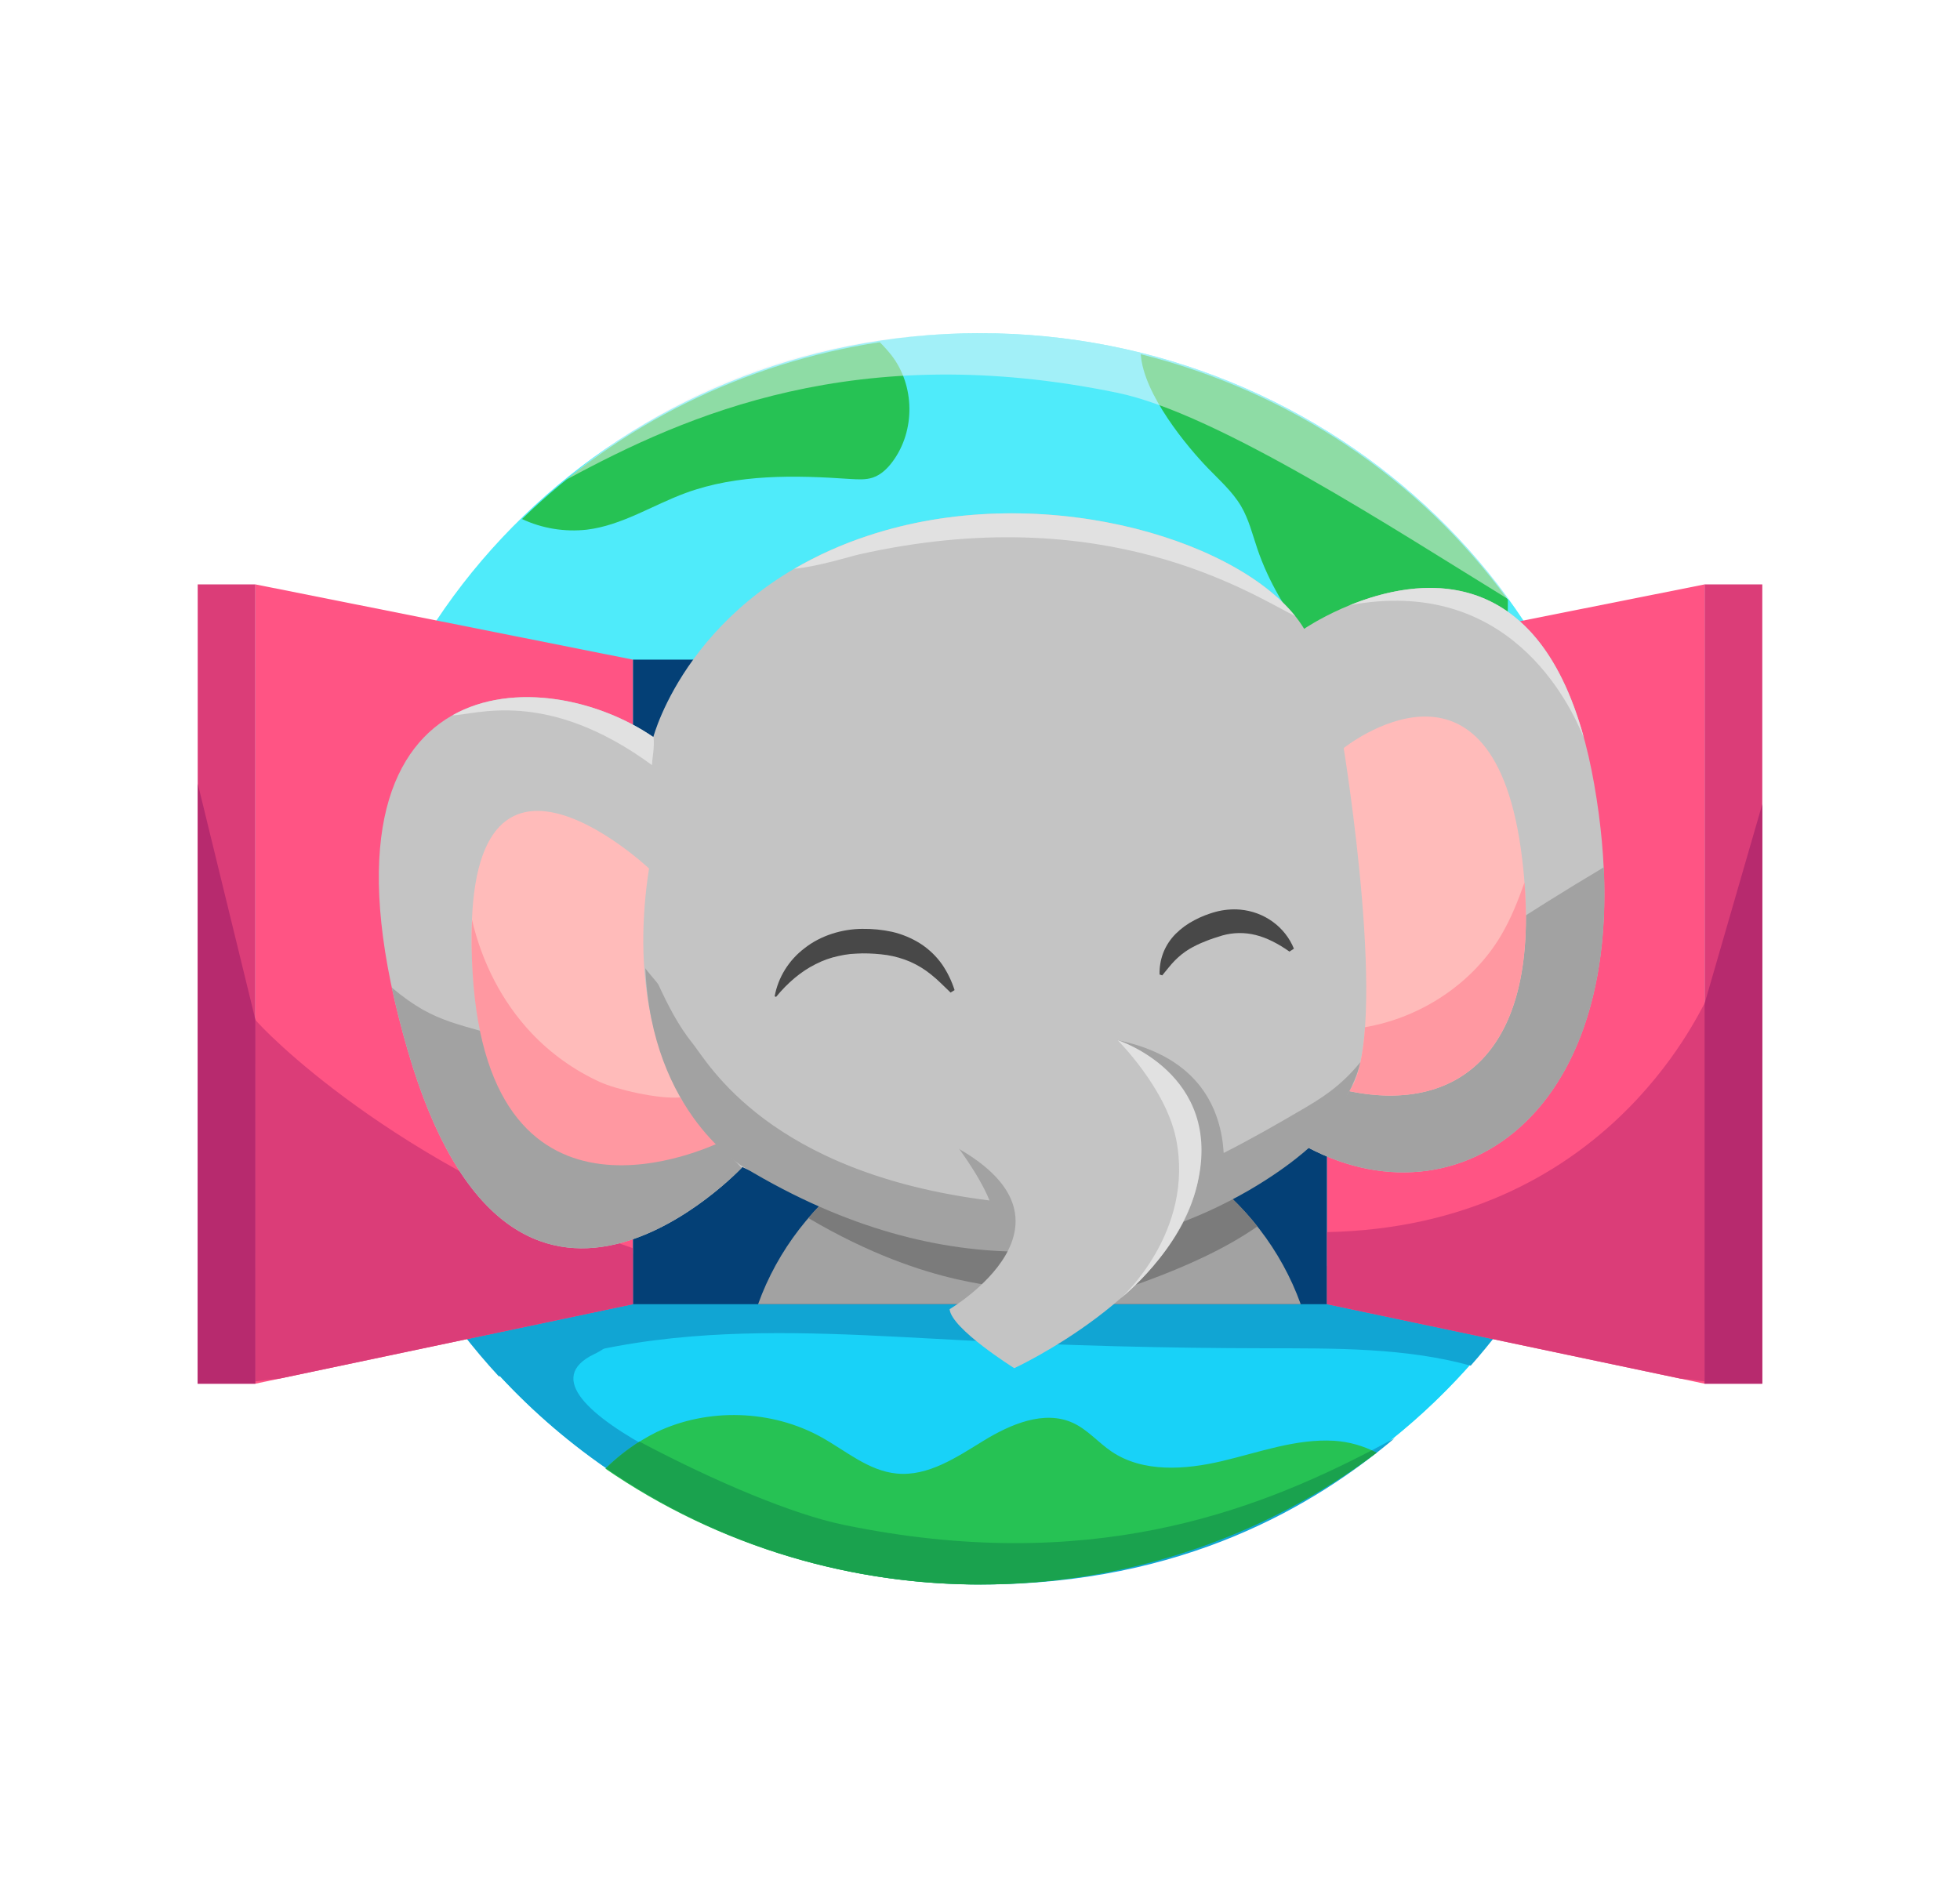 <svg width="746" height="722" viewBox="0 0 746 722" fill="none" xmlns="http://www.w3.org/2000/svg">
<g filter="url(#filter0_d_1511_14594)">
<g filter="url(#filter1_d_1511_14594)">
<path d="M372.978 598.574C508.717 598.574 618.755 492.076 618.755 360.704C618.755 229.332 508.717 122.834 372.978 122.834C237.239 122.834 127.201 229.332 127.201 360.704C127.201 492.076 237.239 598.574 372.978 598.574Z" fill="#4FEBFA"/>
</g>
<g filter="url(#filter2_d_1511_14594)">
<path d="M127.693 375.476C135.571 499.963 242.368 598.574 372.978 598.574C503.588 598.574 610.385 499.963 618.27 375.476H127.693Z" fill="#18D2F8"/>
</g>
<g filter="url(#filter3_d_1511_14594)">
<path d="M373.499 599.159C450.628 599.159 500.856 568.727 530.786 543.486C485.168 568.171 420.199 596.914 321.16 576.467C294.968 571.059 188.715 529.45 226.135 511.487C250.656 499.689 221.703 477.935 172.229 497.841C216.675 559.095 290.246 599.159 373.499 599.159Z" fill="#11A5D3"/>
</g>
<g filter="url(#filter4_d_1511_14594)">
<path d="M339.743 171.692C337.818 174.291 335.394 176.702 332.283 177.771C329.508 178.724 326.479 178.493 323.547 178.327C302.495 176.883 280.727 176.421 260.995 183.655C248.388 188.276 236.758 195.987 223.389 197.626C214.926 198.573 206.36 197.17 198.689 193.583C235.498 157.667 283.207 134.081 334.849 126.271C336.418 127.821 337.89 129.461 339.258 131.18C348.24 142.732 348.449 159.945 339.743 171.692Z" fill="#26C254"/>
</g>
<g filter="url(#filter5_d_1511_14594)">
<path d="M573.913 224.29C573.913 229.661 573.756 235.055 573.48 240.397C573.01 249.581 572.227 259.061 567.848 267.22C563.469 275.378 554.562 281.956 545.102 281.01C537.001 280.194 530.541 274.324 524.819 268.736C505.788 250.065 487.034 229.835 478.567 204.926C476.702 199.438 475.329 193.727 472.382 188.702C469.137 183.179 464.176 178.825 459.7 174.168C451.942 166.111 435.284 146.263 434.18 130.848C490.741 144.956 540.271 178.078 573.913 224.29Z" fill="#26C254"/>
</g>
<g filter="url(#filter6_d_1511_14594)">
<path d="M523.938 549.002C482.198 580.442 431.092 598.012 378.212 599.105C325.333 600.198 273.499 584.754 230.41 555.067C236.076 549.479 242.623 544.798 249.806 541.197C269.396 531.811 293.783 532.591 312.709 543.146C322.034 548.345 330.613 555.919 341.318 556.937C353.336 558.085 364.175 550.67 374.38 544.424C384.586 538.179 397.394 532.663 408.323 537.63C413.971 540.194 418.021 545.161 423.139 548.605C435.075 556.633 451.099 555.507 465.206 552.171C479.313 548.836 493.33 543.601 507.817 544.46C513.467 544.829 518.967 546.378 523.938 549.002Z" fill="#26C254"/>
</g>
<g filter="url(#filter7_d_1511_14594)">
<path d="M580.582 488.649C574.326 498.188 567.373 507.282 559.776 515.861C534.852 508.98 507.967 509.276 481.812 509.248C443.93 509.209 406.065 508.222 368.218 506.287C333.224 504.497 298.094 501.898 263.197 504.742C244.024 506.309 224.912 509.58 206.598 515.385C202.226 516.771 196.318 518.547 189.857 519.94C179.977 509.263 171.114 497.743 163.374 485.523C180.211 479.025 203.397 476.505 211.238 475.516C230.514 473.075 250.03 472.909 269.463 472.736C361.027 471.949 452.889 471.177 543.797 481.776C556.173 483.227 568.758 484.952 580.582 488.649Z" fill="#11A5D3"/>
</g>
<g opacity="0.5" filter="url(#filter8_d_1511_14594)">
<path d="M373 122.84C295.871 122.84 245.643 153.273 215.714 178.514C261.331 153.829 326.301 125.086 425.34 145.533C463.46 153.41 531.398 197.943 574.271 224.231C529.802 162.904 456.231 122.84 373 122.84Z" fill="#F5F5F5"/>
</g>
<g filter="url(#filter9_d_1511_14594)">
<path d="M505.072 247.098H240.891V492.455H505.072V247.098Z" fill="#044076"/>
</g>
<g filter="url(#filter10_d_1511_14594)">
<path d="M240.891 247.105L97.234 218.463L97.189 522.728L240.891 492.462V247.105Z" fill="#FF5484"/>
</g>
<g filter="url(#filter11_d_1511_14594)">
<path d="M505.072 247.105L648.811 218.463L648.767 522.728L505.072 492.462V247.105Z" fill="#FF5484"/>
</g>
<g filter="url(#filter12_d_1511_14594)">
<path d="M97.189 521.841C100.278 521.472 103.373 521.119 106.469 520.779L240.891 492.462V471.156C149.133 439.388 99.606 387.404 97.219 384.22L97.189 521.841Z" fill="#DB3D78"/>
</g>
<g filter="url(#filter13_d_1511_14594)">
<path d="M97.211 218.463H75.249V522.728H97.211V218.463Z" fill="#DB3D78"/>
</g>
<g filter="url(#filter14_d_1511_14594)">
<path d="M648.789 521.84C645.701 521.471 642.605 521.118 639.509 520.778L505.095 492.462V465.026C610.653 462.86 646.372 381.273 648.759 378.097L648.789 521.84Z" fill="#DB3D78"/>
</g>
<g filter="url(#filter15_d_1511_14594)">
<path d="M670.751 218.463H648.789V522.728H670.751V218.463Z" fill="#DB3D78"/>
</g>
<g filter="url(#filter16_d_1511_14594)">
<path d="M97.218 384.219L75.271 294.294L75.226 522.728H97.189L97.218 384.219Z" fill="#B72A6E"/>
</g>
<g filter="url(#filter17_d_1511_14594)">
<path d="M670.773 302.041L648.759 378.104L648.766 522.728H670.728L670.773 302.041Z" fill="#B72A6E"/>
</g>
<g filter="url(#filter18_d_1511_14594)">
<path d="M495.068 492.461H288.538C303.391 451.098 344.078 421.33 391.807 421.33C439.536 421.33 480.215 451.098 495.068 492.461Z" fill="#A2A2A2"/>
</g>
<g filter="url(#filter19_d_1511_14594)">
<path d="M391.806 421.33C375.73 421.326 359.851 424.762 345.306 431.391C330.761 438.02 317.91 447.678 307.673 459.675C354.447 487.299 385.145 484.945 385.301 487.024C385.54 490.244 380.609 489.855 382.578 492.461H411.583C417.335 489.335 453.299 480.483 478.581 462.859C468.392 449.944 455.261 439.478 440.211 432.275C425.161 425.072 408.596 421.327 391.806 421.33Z" fill="#7B7B7B"/>
</g>
<g filter="url(#filter20_d_1511_14594)">
<path d="M248.664 276.577C248.664 276.577 262.689 222.427 330.217 199.965C397.745 177.504 476.694 202.716 496.373 235.372C496.373 235.372 585.7 174.103 606.781 294.576C627.863 415.049 558.269 464.802 497.776 432.803C497.776 432.803 411.426 499.422 282.555 440.29C282.555 440.29 195.333 533.551 155.243 396.046C112.325 248.837 205.15 246.707 248.664 276.577Z" fill="#C4C4C4"/>
</g>
<g filter="url(#filter21_d_1511_14594)">
<path d="M294.841 375.275C296.181 368.004 300.249 361.468 306.263 356.921C312.32 352.142 320.437 349.644 328.143 349.586C331.993 349.53 335.836 349.913 339.594 350.727C343.455 351.63 347.125 353.174 350.441 355.29C353.675 357.405 356.461 360.101 358.647 363.232C360.665 366.227 362.239 369.481 363.324 372.899L361.81 373.838C359.221 371.412 356.916 368.943 354.35 366.95C351.943 364.993 349.273 363.361 346.412 362.098C343.621 360.906 340.686 360.057 337.677 359.571C334.553 359.123 331.398 358.906 328.24 358.921C326.681 358.972 325.144 359.037 323.615 359.167C322.095 359.33 320.588 359.586 319.101 359.932C316.091 360.572 313.184 361.607 310.463 363.008C304.875 365.773 299.81 370.105 295.393 375.477L294.841 375.275Z" fill="#484848"/>
</g>
<g filter="url(#filter22_d_1511_14594)">
<path d="M490.786 358.242C486.623 355.303 482.237 352.993 477.955 351.938C473.79 350.884 469.408 350.939 465.273 352.097C464.258 352.393 463.139 352.754 461.99 353.137C460.842 353.52 459.752 353.91 458.693 354.357C456.578 355.175 454.536 356.163 452.591 357.31C450.654 358.501 448.873 359.915 447.287 361.519C445.593 363.18 444.101 365.231 442.363 367.295L441.349 366.963C441.271 364.198 441.729 361.443 442.699 358.841C443.754 356.087 445.387 353.575 447.496 351.462C449.586 349.381 452 347.629 454.65 346.271C455.919 345.592 457.229 344.989 458.574 344.466L460.573 343.744C461.252 343.498 462.02 343.303 462.736 343.094C465.752 342.289 468.892 342.008 472.009 342.264C476.511 342.659 480.81 344.258 484.425 346.884C488.04 349.509 490.829 353.057 492.479 357.13L490.786 358.242Z" fill="#484848"/>
</g>
<g filter="url(#filter23_d_1511_14594)">
<path d="M149.125 371.938C150.736 379.504 152.758 387.533 155.242 396.045C193.982 528.893 276.714 446.325 282.256 440.6C280.324 438.434 278.31 436.485 276.594 434.903C268.798 427.683 258.847 422.94 248.731 419.575C234.706 414.911 210.834 397.85 196.929 392.861C175.586 385.237 166.358 386.544 149.125 371.938Z" fill="#A2A2A2"/>
</g>
<g filter="url(#filter24_d_1511_14594)">
<path d="M272.767 431.446C272.767 431.446 235.594 400.66 247.03 326.612C247.03 326.612 173.527 257.3 179.89 365.13C186.254 472.961 271.223 431.099 271.477 431.359" fill="#FFBBBA"/>
</g>
<g filter="url(#filter25_d_1511_14594)">
<path d="M529.869 389.418C523.661 396.172 518.184 403.524 513.524 411.359C509.66 417.994 497.776 432.803 497.776 432.803C552.682 461.849 615.122 423.583 610.422 326.156C596.219 334.608 582.229 343.354 568.452 352.393C551.332 363.577 543.648 374.566 529.869 389.418Z" fill="#A2A2A2"/>
</g>
<g filter="url(#filter26_d_1511_14594)">
<path d="M258.862 413.749C250.529 414.471 234.52 410.709 228.276 407.858C218.463 403.351 209.646 397.045 202.315 389.288C190.938 377.23 183.396 362.126 179.651 346.163C179.373 352.807 179.445 359.46 179.868 366.097C186.201 473.935 272.521 431.178 272.775 431.445C272.767 431.445 266.762 425.814 258.862 413.749Z" fill="#FF98A1"/>
</g>
<g filter="url(#filter27_d_1511_14594)">
<path d="M513.524 411.36C555.352 420.024 588.124 396.089 579.366 323.016C568.817 234.715 511.42 280.772 511.42 280.772C511.42 280.772 529.264 389.916 513.524 411.36Z" fill="#FFBBBA"/>
</g>
<g filter="url(#filter28_d_1511_14594)">
<path d="M571.384 351.975C560.604 370.292 540.947 383.346 519.544 387.028C518.798 397.923 516.933 406.71 513.524 411.359C553.592 419.655 585.327 398.031 580.246 331.939C577.792 338.849 575.106 345.657 571.384 351.975Z" fill="#FF98A1"/>
</g>
<g filter="url(#filter29_d_1511_14594)">
<path d="M517.799 400.306C510.182 409.692 502.617 414.255 495.493 418.421C486.041 423.959 476.097 429.677 465.75 434.897C464.795 418.941 457.059 398.421 425.332 391.96C425.332 391.96 436.447 424.348 440.774 445.958C428.719 450.427 416.395 453.575 404.041 454.427C402.489 447.077 394.037 437.279 363.354 431.034C363.354 431.034 372.634 443.027 376.618 452.983C292.372 442.427 269.455 400.443 263.636 393.223C258.183 386.472 254.259 378.696 250.626 370.884C250.201 369.967 246.038 365.469 245.62 364.545C247.97 420.204 283.107 440.29 283.107 440.29C362.235 488.152 426.563 473.228 463.639 455.322C485.885 444.601 498.328 432.803 498.328 432.803C504.781 425.099 514.882 413.049 517.799 400.306Z" fill="#A2A2A2"/>
</g>
<g filter="url(#filter30_d_1511_14594)">
<path d="M425.332 391.959C425.332 391.959 464.825 404.5 455.686 446.708C446.548 488.916 386.047 516.822 386.047 516.822C386.047 516.822 362.086 501.847 361.429 494.36C361.429 494.36 417.939 461.004 361.429 431.395" fill="#C4C4C4"/>
</g>
<g filter="url(#filter31_d_1511_14594)">
<path d="M447.6 429.416C454.836 464.996 426.63 490.158 426.63 490.158C426.63 490.158 449.629 472.245 455.724 446.708C465.705 404.681 425.369 391.959 425.369 391.959C425.369 391.959 443.669 410.168 447.6 429.416Z" fill="#E1E1E1"/>
</g>
<g filter="url(#filter32_d_1511_14594)">
<path d="M492.971 230.549C468.801 200.312 394.358 178.623 330.216 199.994C320.479 203.197 311.123 207.399 302.309 212.528C312.007 211.524 323.607 207.806 326.785 207.091C420.744 185.908 475.828 221.928 492.971 230.549Z" fill="#E1E1E1"/>
</g>
<g filter="url(#filter33_d_1511_14594)">
<path d="M602.873 276.886C584.223 208.881 538.896 216.166 513.808 226.346C573.92 215.213 597.129 262.951 602.873 276.886Z" fill="#E1E1E1"/>
</g>
<g filter="url(#filter34_d_1511_14594)">
<path d="M248.754 276.265L248.664 276.576C227.739 262.201 195.377 255.241 172.214 268.294C180.651 268.294 207.783 257.616 248.142 287.247C248.358 283.406 249.119 281.413 248.754 276.265Z" fill="#E1E1E1"/>
</g>
<g filter="url(#filter35_d_1511_14594)">
<path d="M523.938 549.002C523.334 548.684 522.722 548.388 522.103 548.1C477.008 571.536 414.082 595.65 321.146 576.467C301.75 572.467 272.163 560.02 243.39 544.778C238.793 547.718 234.518 551.105 230.634 554.886C271.143 582.984 319.557 598.431 369.39 599.159H371.128H373.224C427.838 599.187 480.892 581.531 523.938 549.002Z" fill="#1AA24E"/>
</g>
</g>
<defs>
<filter id="filter0_d_1511_14594" x="-4" y="0" width="754" height="730" filterUnits="userSpaceOnUse" color-interpolation-filters="sRGB">
<feFlood flood-opacity="0" result="BackgroundImageFix"/>
<feColorMatrix in="SourceAlpha" type="matrix" values="0 0 0 0 0 0 0 0 0 0 0 0 0 0 0 0 0 0 127 0" result="hardAlpha"/>
<feOffset dy="4"/>
<feGaussianBlur stdDeviation="2"/>
<feComposite in2="hardAlpha" operator="out"/>
<feColorMatrix type="matrix" values="0 0 0 0 0 0 0 0 0 0 0 0 0 0 0 0 0 0 0.25 0"/>
<feBlend mode="normal" in2="BackgroundImageFix" result="effect1_dropShadow_1511_14594"/>
<feBlend mode="normal" in="SourceGraphic" in2="effect1_dropShadow_1511_14594" result="shape"/>
</filter>
<filter id="filter1_d_1511_14594" x="123.201" y="118.834" width="499.554" height="483.74" filterUnits="userSpaceOnUse" color-interpolation-filters="sRGB">
<feFlood flood-opacity="0" result="BackgroundImageFix"/>
<feColorMatrix in="SourceAlpha" type="matrix" values="0 0 0 0 0 0 0 0 0 0 0 0 0 0 0 0 0 0 127 0" result="hardAlpha"/>
<feOffset/>
<feGaussianBlur stdDeviation="2"/>
<feComposite in2="hardAlpha" operator="out"/>
<feColorMatrix type="matrix" values="0 0 0 0 1 0 0 0 0 1 0 0 0 0 1 0 0 0 0.1 0"/>
<feBlend mode="normal" in2="BackgroundImageFix" result="effect1_dropShadow_1511_14594"/>
<feBlend mode="normal" in="SourceGraphic" in2="effect1_dropShadow_1511_14594" result="shape"/>
</filter>
<filter id="filter2_d_1511_14594" x="123.693" y="371.476" width="498.577" height="231.098" filterUnits="userSpaceOnUse" color-interpolation-filters="sRGB">
<feFlood flood-opacity="0" result="BackgroundImageFix"/>
<feColorMatrix in="SourceAlpha" type="matrix" values="0 0 0 0 0 0 0 0 0 0 0 0 0 0 0 0 0 0 127 0" result="hardAlpha"/>
<feOffset/>
<feGaussianBlur stdDeviation="2"/>
<feComposite in2="hardAlpha" operator="out"/>
<feColorMatrix type="matrix" values="0 0 0 0 1 0 0 0 0 1 0 0 0 0 1 0 0 0 0.1 0"/>
<feBlend mode="normal" in2="BackgroundImageFix" result="effect1_dropShadow_1511_14594"/>
<feBlend mode="normal" in="SourceGraphic" in2="effect1_dropShadow_1511_14594" result="shape"/>
</filter>
<filter id="filter3_d_1511_14594" x="168.229" y="485.775" width="366.557" height="117.385" filterUnits="userSpaceOnUse" color-interpolation-filters="sRGB">
<feFlood flood-opacity="0" result="BackgroundImageFix"/>
<feColorMatrix in="SourceAlpha" type="matrix" values="0 0 0 0 0 0 0 0 0 0 0 0 0 0 0 0 0 0 127 0" result="hardAlpha"/>
<feOffset/>
<feGaussianBlur stdDeviation="2"/>
<feComposite in2="hardAlpha" operator="out"/>
<feColorMatrix type="matrix" values="0 0 0 0 1 0 0 0 0 1 0 0 0 0 1 0 0 0 0.1 0"/>
<feBlend mode="normal" in2="BackgroundImageFix" result="effect1_dropShadow_1511_14594"/>
<feBlend mode="normal" in="SourceGraphic" in2="effect1_dropShadow_1511_14594" result="shape"/>
</filter>
<filter id="filter4_d_1511_14594" x="194.689" y="122.271" width="155.447" height="79.643" filterUnits="userSpaceOnUse" color-interpolation-filters="sRGB">
<feFlood flood-opacity="0" result="BackgroundImageFix"/>
<feColorMatrix in="SourceAlpha" type="matrix" values="0 0 0 0 0 0 0 0 0 0 0 0 0 0 0 0 0 0 127 0" result="hardAlpha"/>
<feOffset/>
<feGaussianBlur stdDeviation="2"/>
<feComposite in2="hardAlpha" operator="out"/>
<feColorMatrix type="matrix" values="0 0 0 0 1 0 0 0 0 1 0 0 0 0 1 0 0 0 0.1 0"/>
<feBlend mode="normal" in2="BackgroundImageFix" result="effect1_dropShadow_1511_14594"/>
<feBlend mode="normal" in="SourceGraphic" in2="effect1_dropShadow_1511_14594" result="shape"/>
</filter>
<filter id="filter5_d_1511_14594" x="430.18" y="126.848" width="147.733" height="158.252" filterUnits="userSpaceOnUse" color-interpolation-filters="sRGB">
<feFlood flood-opacity="0" result="BackgroundImageFix"/>
<feColorMatrix in="SourceAlpha" type="matrix" values="0 0 0 0 0 0 0 0 0 0 0 0 0 0 0 0 0 0 127 0" result="hardAlpha"/>
<feOffset/>
<feGaussianBlur stdDeviation="2"/>
<feComposite in2="hardAlpha" operator="out"/>
<feColorMatrix type="matrix" values="0 0 0 0 1 0 0 0 0 1 0 0 0 0 1 0 0 0 0.1 0"/>
<feBlend mode="normal" in2="BackgroundImageFix" result="effect1_dropShadow_1511_14594"/>
<feBlend mode="normal" in="SourceGraphic" in2="effect1_dropShadow_1511_14594" result="shape"/>
</filter>
<filter id="filter6_d_1511_14594" x="226.41" y="530.659" width="301.529" height="72.501" filterUnits="userSpaceOnUse" color-interpolation-filters="sRGB">
<feFlood flood-opacity="0" result="BackgroundImageFix"/>
<feColorMatrix in="SourceAlpha" type="matrix" values="0 0 0 0 0 0 0 0 0 0 0 0 0 0 0 0 0 0 127 0" result="hardAlpha"/>
<feOffset/>
<feGaussianBlur stdDeviation="2"/>
<feComposite in2="hardAlpha" operator="out"/>
<feColorMatrix type="matrix" values="0 0 0 0 1 0 0 0 0 1 0 0 0 0 1 0 0 0 0.1 0"/>
<feBlend mode="normal" in2="BackgroundImageFix" result="effect1_dropShadow_1511_14594"/>
<feBlend mode="normal" in="SourceGraphic" in2="effect1_dropShadow_1511_14594" result="shape"/>
</filter>
<filter id="filter7_d_1511_14594" x="159.374" y="468.325" width="425.208" height="55.616" filterUnits="userSpaceOnUse" color-interpolation-filters="sRGB">
<feFlood flood-opacity="0" result="BackgroundImageFix"/>
<feColorMatrix in="SourceAlpha" type="matrix" values="0 0 0 0 0 0 0 0 0 0 0 0 0 0 0 0 0 0 127 0" result="hardAlpha"/>
<feOffset/>
<feGaussianBlur stdDeviation="2"/>
<feComposite in2="hardAlpha" operator="out"/>
<feColorMatrix type="matrix" values="0 0 0 0 1 0 0 0 0 1 0 0 0 0 1 0 0 0 0.1 0"/>
<feBlend mode="normal" in2="BackgroundImageFix" result="effect1_dropShadow_1511_14594"/>
<feBlend mode="normal" in="SourceGraphic" in2="effect1_dropShadow_1511_14594" result="shape"/>
</filter>
<filter id="filter8_d_1511_14594" x="211.714" y="118.84" width="366.557" height="109.39" filterUnits="userSpaceOnUse" color-interpolation-filters="sRGB">
<feFlood flood-opacity="0" result="BackgroundImageFix"/>
<feColorMatrix in="SourceAlpha" type="matrix" values="0 0 0 0 0 0 0 0 0 0 0 0 0 0 0 0 0 0 127 0" result="hardAlpha"/>
<feOffset/>
<feGaussianBlur stdDeviation="2"/>
<feComposite in2="hardAlpha" operator="out"/>
<feColorMatrix type="matrix" values="0 0 0 0 1 0 0 0 0 1 0 0 0 0 1 0 0 0 0.1 0"/>
<feBlend mode="normal" in2="BackgroundImageFix" result="effect1_dropShadow_1511_14594"/>
<feBlend mode="normal" in="SourceGraphic" in2="effect1_dropShadow_1511_14594" result="shape"/>
</filter>
<filter id="filter9_d_1511_14594" x="236.891" y="243.098" width="272.181" height="253.357" filterUnits="userSpaceOnUse" color-interpolation-filters="sRGB">
<feFlood flood-opacity="0" result="BackgroundImageFix"/>
<feColorMatrix in="SourceAlpha" type="matrix" values="0 0 0 0 0 0 0 0 0 0 0 0 0 0 0 0 0 0 127 0" result="hardAlpha"/>
<feOffset/>
<feGaussianBlur stdDeviation="2"/>
<feComposite in2="hardAlpha" operator="out"/>
<feColorMatrix type="matrix" values="0 0 0 0 1 0 0 0 0 1 0 0 0 0 1 0 0 0 0.1 0"/>
<feBlend mode="normal" in2="BackgroundImageFix" result="effect1_dropShadow_1511_14594"/>
<feBlend mode="normal" in="SourceGraphic" in2="effect1_dropShadow_1511_14594" result="shape"/>
</filter>
<filter id="filter10_d_1511_14594" x="93.189" y="214.463" width="151.702" height="312.265" filterUnits="userSpaceOnUse" color-interpolation-filters="sRGB">
<feFlood flood-opacity="0" result="BackgroundImageFix"/>
<feColorMatrix in="SourceAlpha" type="matrix" values="0 0 0 0 0 0 0 0 0 0 0 0 0 0 0 0 0 0 127 0" result="hardAlpha"/>
<feOffset/>
<feGaussianBlur stdDeviation="2"/>
<feComposite in2="hardAlpha" operator="out"/>
<feColorMatrix type="matrix" values="0 0 0 0 1 0 0 0 0 1 0 0 0 0 1 0 0 0 0.1 0"/>
<feBlend mode="normal" in2="BackgroundImageFix" result="effect1_dropShadow_1511_14594"/>
<feBlend mode="normal" in="SourceGraphic" in2="effect1_dropShadow_1511_14594" result="shape"/>
</filter>
<filter id="filter11_d_1511_14594" x="501.072" y="214.463" width="151.739" height="312.265" filterUnits="userSpaceOnUse" color-interpolation-filters="sRGB">
<feFlood flood-opacity="0" result="BackgroundImageFix"/>
<feColorMatrix in="SourceAlpha" type="matrix" values="0 0 0 0 0 0 0 0 0 0 0 0 0 0 0 0 0 0 127 0" result="hardAlpha"/>
<feOffset/>
<feGaussianBlur stdDeviation="2"/>
<feComposite in2="hardAlpha" operator="out"/>
<feColorMatrix type="matrix" values="0 0 0 0 1 0 0 0 0 1 0 0 0 0 1 0 0 0 0.1 0"/>
<feBlend mode="normal" in2="BackgroundImageFix" result="effect1_dropShadow_1511_14594"/>
<feBlend mode="normal" in="SourceGraphic" in2="effect1_dropShadow_1511_14594" result="shape"/>
</filter>
<filter id="filter12_d_1511_14594" x="93.189" y="380.22" width="151.702" height="145.62" filterUnits="userSpaceOnUse" color-interpolation-filters="sRGB">
<feFlood flood-opacity="0" result="BackgroundImageFix"/>
<feColorMatrix in="SourceAlpha" type="matrix" values="0 0 0 0 0 0 0 0 0 0 0 0 0 0 0 0 0 0 127 0" result="hardAlpha"/>
<feOffset/>
<feGaussianBlur stdDeviation="2"/>
<feComposite in2="hardAlpha" operator="out"/>
<feColorMatrix type="matrix" values="0 0 0 0 1 0 0 0 0 1 0 0 0 0 1 0 0 0 0.1 0"/>
<feBlend mode="normal" in2="BackgroundImageFix" result="effect1_dropShadow_1511_14594"/>
<feBlend mode="normal" in="SourceGraphic" in2="effect1_dropShadow_1511_14594" result="shape"/>
</filter>
<filter id="filter13_d_1511_14594" x="71.249" y="214.463" width="29.962" height="312.265" filterUnits="userSpaceOnUse" color-interpolation-filters="sRGB">
<feFlood flood-opacity="0" result="BackgroundImageFix"/>
<feColorMatrix in="SourceAlpha" type="matrix" values="0 0 0 0 0 0 0 0 0 0 0 0 0 0 0 0 0 0 127 0" result="hardAlpha"/>
<feOffset/>
<feGaussianBlur stdDeviation="2"/>
<feComposite in2="hardAlpha" operator="out"/>
<feColorMatrix type="matrix" values="0 0 0 0 1 0 0 0 0 1 0 0 0 0 1 0 0 0 0.1 0"/>
<feBlend mode="normal" in2="BackgroundImageFix" result="effect1_dropShadow_1511_14594"/>
<feBlend mode="normal" in="SourceGraphic" in2="effect1_dropShadow_1511_14594" result="shape"/>
</filter>
<filter id="filter14_d_1511_14594" x="501.095" y="374.097" width="151.694" height="151.743" filterUnits="userSpaceOnUse" color-interpolation-filters="sRGB">
<feFlood flood-opacity="0" result="BackgroundImageFix"/>
<feColorMatrix in="SourceAlpha" type="matrix" values="0 0 0 0 0 0 0 0 0 0 0 0 0 0 0 0 0 0 127 0" result="hardAlpha"/>
<feOffset/>
<feGaussianBlur stdDeviation="2"/>
<feComposite in2="hardAlpha" operator="out"/>
<feColorMatrix type="matrix" values="0 0 0 0 1 0 0 0 0 1 0 0 0 0 1 0 0 0 0.1 0"/>
<feBlend mode="normal" in2="BackgroundImageFix" result="effect1_dropShadow_1511_14594"/>
<feBlend mode="normal" in="SourceGraphic" in2="effect1_dropShadow_1511_14594" result="shape"/>
</filter>
<filter id="filter15_d_1511_14594" x="644.789" y="214.463" width="29.962" height="312.265" filterUnits="userSpaceOnUse" color-interpolation-filters="sRGB">
<feFlood flood-opacity="0" result="BackgroundImageFix"/>
<feColorMatrix in="SourceAlpha" type="matrix" values="0 0 0 0 0 0 0 0 0 0 0 0 0 0 0 0 0 0 127 0" result="hardAlpha"/>
<feOffset/>
<feGaussianBlur stdDeviation="2"/>
<feComposite in2="hardAlpha" operator="out"/>
<feColorMatrix type="matrix" values="0 0 0 0 1 0 0 0 0 1 0 0 0 0 1 0 0 0 0.1 0"/>
<feBlend mode="normal" in2="BackgroundImageFix" result="effect1_dropShadow_1511_14594"/>
<feBlend mode="normal" in="SourceGraphic" in2="effect1_dropShadow_1511_14594" result="shape"/>
</filter>
<filter id="filter16_d_1511_14594" x="71.226" y="290.294" width="29.992" height="236.434" filterUnits="userSpaceOnUse" color-interpolation-filters="sRGB">
<feFlood flood-opacity="0" result="BackgroundImageFix"/>
<feColorMatrix in="SourceAlpha" type="matrix" values="0 0 0 0 0 0 0 0 0 0 0 0 0 0 0 0 0 0 127 0" result="hardAlpha"/>
<feOffset/>
<feGaussianBlur stdDeviation="2"/>
<feComposite in2="hardAlpha" operator="out"/>
<feColorMatrix type="matrix" values="0 0 0 0 1 0 0 0 0 1 0 0 0 0 1 0 0 0 0.1 0"/>
<feBlend mode="normal" in2="BackgroundImageFix" result="effect1_dropShadow_1511_14594"/>
<feBlend mode="normal" in="SourceGraphic" in2="effect1_dropShadow_1511_14594" result="shape"/>
</filter>
<filter id="filter17_d_1511_14594" x="644.759" y="298.041" width="30.014" height="228.687" filterUnits="userSpaceOnUse" color-interpolation-filters="sRGB">
<feFlood flood-opacity="0" result="BackgroundImageFix"/>
<feColorMatrix in="SourceAlpha" type="matrix" values="0 0 0 0 0 0 0 0 0 0 0 0 0 0 0 0 0 0 127 0" result="hardAlpha"/>
<feOffset/>
<feGaussianBlur stdDeviation="2"/>
<feComposite in2="hardAlpha" operator="out"/>
<feColorMatrix type="matrix" values="0 0 0 0 1 0 0 0 0 1 0 0 0 0 1 0 0 0 0.1 0"/>
<feBlend mode="normal" in2="BackgroundImageFix" result="effect1_dropShadow_1511_14594"/>
<feBlend mode="normal" in="SourceGraphic" in2="effect1_dropShadow_1511_14594" result="shape"/>
</filter>
<filter id="filter18_d_1511_14594" x="284.538" y="417.33" width="214.53" height="79.131" filterUnits="userSpaceOnUse" color-interpolation-filters="sRGB">
<feFlood flood-opacity="0" result="BackgroundImageFix"/>
<feColorMatrix in="SourceAlpha" type="matrix" values="0 0 0 0 0 0 0 0 0 0 0 0 0 0 0 0 0 0 127 0" result="hardAlpha"/>
<feOffset/>
<feGaussianBlur stdDeviation="2"/>
<feComposite in2="hardAlpha" operator="out"/>
<feColorMatrix type="matrix" values="0 0 0 0 1 0 0 0 0 1 0 0 0 0 1 0 0 0 0.1 0"/>
<feBlend mode="normal" in2="BackgroundImageFix" result="effect1_dropShadow_1511_14594"/>
<feBlend mode="normal" in="SourceGraphic" in2="effect1_dropShadow_1511_14594" result="shape"/>
</filter>
<filter id="filter19_d_1511_14594" x="303.673" y="417.33" width="178.909" height="79.131" filterUnits="userSpaceOnUse" color-interpolation-filters="sRGB">
<feFlood flood-opacity="0" result="BackgroundImageFix"/>
<feColorMatrix in="SourceAlpha" type="matrix" values="0 0 0 0 0 0 0 0 0 0 0 0 0 0 0 0 0 0 127 0" result="hardAlpha"/>
<feOffset/>
<feGaussianBlur stdDeviation="2"/>
<feComposite in2="hardAlpha" operator="out"/>
<feColorMatrix type="matrix" values="0 0 0 0 1 0 0 0 0 1 0 0 0 0 1 0 0 0 0.1 0"/>
<feBlend mode="normal" in2="BackgroundImageFix" result="effect1_dropShadow_1511_14594"/>
<feBlend mode="normal" in="SourceGraphic" in2="effect1_dropShadow_1511_14594" result="shape"/>
</filter>
<filter id="filter20_d_1511_14594" x="140.182" y="187.403" width="474.45" height="287.79" filterUnits="userSpaceOnUse" color-interpolation-filters="sRGB">
<feFlood flood-opacity="0" result="BackgroundImageFix"/>
<feColorMatrix in="SourceAlpha" type="matrix" values="0 0 0 0 0 0 0 0 0 0 0 0 0 0 0 0 0 0 127 0" result="hardAlpha"/>
<feOffset/>
<feGaussianBlur stdDeviation="2"/>
<feComposite in2="hardAlpha" operator="out"/>
<feColorMatrix type="matrix" values="0 0 0 0 1 0 0 0 0 1 0 0 0 0 1 0 0 0 0.1 0"/>
<feBlend mode="normal" in2="BackgroundImageFix" result="effect1_dropShadow_1511_14594"/>
<feBlend mode="normal" in="SourceGraphic" in2="effect1_dropShadow_1511_14594" result="shape"/>
</filter>
<filter id="filter21_d_1511_14594" x="290.841" y="345.581" width="76.483" height="33.896" filterUnits="userSpaceOnUse" color-interpolation-filters="sRGB">
<feFlood flood-opacity="0" result="BackgroundImageFix"/>
<feColorMatrix in="SourceAlpha" type="matrix" values="0 0 0 0 0 0 0 0 0 0 0 0 0 0 0 0 0 0 127 0" result="hardAlpha"/>
<feOffset/>
<feGaussianBlur stdDeviation="2"/>
<feComposite in2="hardAlpha" operator="out"/>
<feColorMatrix type="matrix" values="0 0 0 0 1 0 0 0 0 1 0 0 0 0 1 0 0 0 0.1 0"/>
<feBlend mode="normal" in2="BackgroundImageFix" result="effect1_dropShadow_1511_14594"/>
<feBlend mode="normal" in="SourceGraphic" in2="effect1_dropShadow_1511_14594" result="shape"/>
</filter>
<filter id="filter22_d_1511_14594" x="437.34" y="338.172" width="59.139" height="33.123" filterUnits="userSpaceOnUse" color-interpolation-filters="sRGB">
<feFlood flood-opacity="0" result="BackgroundImageFix"/>
<feColorMatrix in="SourceAlpha" type="matrix" values="0 0 0 0 0 0 0 0 0 0 0 0 0 0 0 0 0 0 127 0" result="hardAlpha"/>
<feOffset/>
<feGaussianBlur stdDeviation="2"/>
<feComposite in2="hardAlpha" operator="out"/>
<feColorMatrix type="matrix" values="0 0 0 0 1 0 0 0 0 1 0 0 0 0 1 0 0 0 0.1 0"/>
<feBlend mode="normal" in2="BackgroundImageFix" result="effect1_dropShadow_1511_14594"/>
<feBlend mode="normal" in="SourceGraphic" in2="effect1_dropShadow_1511_14594" result="shape"/>
</filter>
<filter id="filter23_d_1511_14594" x="145.125" y="367.938" width="141.131" height="107.249" filterUnits="userSpaceOnUse" color-interpolation-filters="sRGB">
<feFlood flood-opacity="0" result="BackgroundImageFix"/>
<feColorMatrix in="SourceAlpha" type="matrix" values="0 0 0 0 0 0 0 0 0 0 0 0 0 0 0 0 0 0 127 0" result="hardAlpha"/>
<feOffset/>
<feGaussianBlur stdDeviation="2"/>
<feComposite in2="hardAlpha" operator="out"/>
<feColorMatrix type="matrix" values="0 0 0 0 1 0 0 0 0 1 0 0 0 0 1 0 0 0 0.1 0"/>
<feBlend mode="normal" in2="BackgroundImageFix" result="effect1_dropShadow_1511_14594"/>
<feBlend mode="normal" in="SourceGraphic" in2="effect1_dropShadow_1511_14594" result="shape"/>
</filter>
<filter id="filter24_d_1511_14594" x="175.5" y="300.683" width="101.268" height="142.46" filterUnits="userSpaceOnUse" color-interpolation-filters="sRGB">
<feFlood flood-opacity="0" result="BackgroundImageFix"/>
<feColorMatrix in="SourceAlpha" type="matrix" values="0 0 0 0 0 0 0 0 0 0 0 0 0 0 0 0 0 0 127 0" result="hardAlpha"/>
<feOffset/>
<feGaussianBlur stdDeviation="2"/>
<feComposite in2="hardAlpha" operator="out"/>
<feColorMatrix type="matrix" values="0 0 0 0 1 0 0 0 0 1 0 0 0 0 1 0 0 0 0.1 0"/>
<feBlend mode="normal" in2="BackgroundImageFix" result="effect1_dropShadow_1511_14594"/>
<feBlend mode="normal" in="SourceGraphic" in2="effect1_dropShadow_1511_14594" result="shape"/>
</filter>
<filter id="filter25_d_1511_14594" x="493.776" y="322.156" width="120.896" height="124.13" filterUnits="userSpaceOnUse" color-interpolation-filters="sRGB">
<feFlood flood-opacity="0" result="BackgroundImageFix"/>
<feColorMatrix in="SourceAlpha" type="matrix" values="0 0 0 0 0 0 0 0 0 0 0 0 0 0 0 0 0 0 127 0" result="hardAlpha"/>
<feOffset/>
<feGaussianBlur stdDeviation="2"/>
<feComposite in2="hardAlpha" operator="out"/>
<feColorMatrix type="matrix" values="0 0 0 0 1 0 0 0 0 1 0 0 0 0 1 0 0 0 0.1 0"/>
<feBlend mode="normal" in2="BackgroundImageFix" result="effect1_dropShadow_1511_14594"/>
<feBlend mode="normal" in="SourceGraphic" in2="effect1_dropShadow_1511_14594" result="shape"/>
</filter>
<filter id="filter26_d_1511_14594" x="175.486" y="342.163" width="101.289" height="101.425" filterUnits="userSpaceOnUse" color-interpolation-filters="sRGB">
<feFlood flood-opacity="0" result="BackgroundImageFix"/>
<feColorMatrix in="SourceAlpha" type="matrix" values="0 0 0 0 0 0 0 0 0 0 0 0 0 0 0 0 0 0 127 0" result="hardAlpha"/>
<feOffset/>
<feGaussianBlur stdDeviation="2"/>
<feComposite in2="hardAlpha" operator="out"/>
<feColorMatrix type="matrix" values="0 0 0 0 1 0 0 0 0 1 0 0 0 0 1 0 0 0 0.1 0"/>
<feBlend mode="normal" in2="BackgroundImageFix" result="effect1_dropShadow_1511_14594"/>
<feBlend mode="normal" in="SourceGraphic" in2="effect1_dropShadow_1511_14594" result="shape"/>
</filter>
<filter id="filter27_d_1511_14594" x="507.42" y="264.766" width="77.371" height="152.284" filterUnits="userSpaceOnUse" color-interpolation-filters="sRGB">
<feFlood flood-opacity="0" result="BackgroundImageFix"/>
<feColorMatrix in="SourceAlpha" type="matrix" values="0 0 0 0 0 0 0 0 0 0 0 0 0 0 0 0 0 0 127 0" result="hardAlpha"/>
<feOffset/>
<feGaussianBlur stdDeviation="2"/>
<feComposite in2="hardAlpha" operator="out"/>
<feColorMatrix type="matrix" values="0 0 0 0 1 0 0 0 0 1 0 0 0 0 1 0 0 0 0.1 0"/>
<feBlend mode="normal" in2="BackgroundImageFix" result="effect1_dropShadow_1511_14594"/>
<feBlend mode="normal" in="SourceGraphic" in2="effect1_dropShadow_1511_14594" result="shape"/>
</filter>
<filter id="filter28_d_1511_14594" x="509.524" y="327.939" width="75.258" height="89.108" filterUnits="userSpaceOnUse" color-interpolation-filters="sRGB">
<feFlood flood-opacity="0" result="BackgroundImageFix"/>
<feColorMatrix in="SourceAlpha" type="matrix" values="0 0 0 0 0 0 0 0 0 0 0 0 0 0 0 0 0 0 127 0" result="hardAlpha"/>
<feOffset/>
<feGaussianBlur stdDeviation="2"/>
<feComposite in2="hardAlpha" operator="out"/>
<feColorMatrix type="matrix" values="0 0 0 0 1 0 0 0 0 1 0 0 0 0 1 0 0 0 0.1 0"/>
<feBlend mode="normal" in2="BackgroundImageFix" result="effect1_dropShadow_1511_14594"/>
<feBlend mode="normal" in="SourceGraphic" in2="effect1_dropShadow_1511_14594" result="shape"/>
</filter>
<filter id="filter29_d_1511_14594" x="241.62" y="360.545" width="280.178" height="115.924" filterUnits="userSpaceOnUse" color-interpolation-filters="sRGB">
<feFlood flood-opacity="0" result="BackgroundImageFix"/>
<feColorMatrix in="SourceAlpha" type="matrix" values="0 0 0 0 0 0 0 0 0 0 0 0 0 0 0 0 0 0 127 0" result="hardAlpha"/>
<feOffset/>
<feGaussianBlur stdDeviation="2"/>
<feComposite in2="hardAlpha" operator="out"/>
<feColorMatrix type="matrix" values="0 0 0 0 1 0 0 0 0 1 0 0 0 0 1 0 0 0 0.1 0"/>
<feBlend mode="normal" in2="BackgroundImageFix" result="effect1_dropShadow_1511_14594"/>
<feBlend mode="normal" in="SourceGraphic" in2="effect1_dropShadow_1511_14594" result="shape"/>
</filter>
<filter id="filter30_d_1511_14594" x="357.429" y="387.959" width="103.629" height="132.863" filterUnits="userSpaceOnUse" color-interpolation-filters="sRGB">
<feFlood flood-opacity="0" result="BackgroundImageFix"/>
<feColorMatrix in="SourceAlpha" type="matrix" values="0 0 0 0 0 0 0 0 0 0 0 0 0 0 0 0 0 0 127 0" result="hardAlpha"/>
<feOffset/>
<feGaussianBlur stdDeviation="2"/>
<feComposite in2="hardAlpha" operator="out"/>
<feColorMatrix type="matrix" values="0 0 0 0 1 0 0 0 0 1 0 0 0 0 1 0 0 0 0.1 0"/>
<feBlend mode="normal" in2="BackgroundImageFix" result="effect1_dropShadow_1511_14594"/>
<feBlend mode="normal" in="SourceGraphic" in2="effect1_dropShadow_1511_14594" result="shape"/>
</filter>
<filter id="filter31_d_1511_14594" x="421.369" y="387.959" width="39.943" height="106.199" filterUnits="userSpaceOnUse" color-interpolation-filters="sRGB">
<feFlood flood-opacity="0" result="BackgroundImageFix"/>
<feColorMatrix in="SourceAlpha" type="matrix" values="0 0 0 0 0 0 0 0 0 0 0 0 0 0 0 0 0 0 127 0" result="hardAlpha"/>
<feOffset/>
<feGaussianBlur stdDeviation="2"/>
<feComposite in2="hardAlpha" operator="out"/>
<feColorMatrix type="matrix" values="0 0 0 0 1 0 0 0 0 1 0 0 0 0 1 0 0 0 0.1 0"/>
<feBlend mode="normal" in2="BackgroundImageFix" result="effect1_dropShadow_1511_14594"/>
<feBlend mode="normal" in="SourceGraphic" in2="effect1_dropShadow_1511_14594" result="shape"/>
</filter>
<filter id="filter32_d_1511_14594" x="298.309" y="187.412" width="198.663" height="47.137" filterUnits="userSpaceOnUse" color-interpolation-filters="sRGB">
<feFlood flood-opacity="0" result="BackgroundImageFix"/>
<feColorMatrix in="SourceAlpha" type="matrix" values="0 0 0 0 0 0 0 0 0 0 0 0 0 0 0 0 0 0 127 0" result="hardAlpha"/>
<feOffset/>
<feGaussianBlur stdDeviation="2"/>
<feComposite in2="hardAlpha" operator="out"/>
<feColorMatrix type="matrix" values="0 0 0 0 1 0 0 0 0 1 0 0 0 0 1 0 0 0 0.1 0"/>
<feBlend mode="normal" in2="BackgroundImageFix" result="effect1_dropShadow_1511_14594"/>
<feBlend mode="normal" in="SourceGraphic" in2="effect1_dropShadow_1511_14594" result="shape"/>
</filter>
<filter id="filter33_d_1511_14594" x="509.808" y="215.811" width="97.065" height="65.075" filterUnits="userSpaceOnUse" color-interpolation-filters="sRGB">
<feFlood flood-opacity="0" result="BackgroundImageFix"/>
<feColorMatrix in="SourceAlpha" type="matrix" values="0 0 0 0 0 0 0 0 0 0 0 0 0 0 0 0 0 0 127 0" result="hardAlpha"/>
<feOffset/>
<feGaussianBlur stdDeviation="2"/>
<feComposite in2="hardAlpha" operator="out"/>
<feColorMatrix type="matrix" values="0 0 0 0 1 0 0 0 0 1 0 0 0 0 1 0 0 0 0.1 0"/>
<feBlend mode="normal" in2="BackgroundImageFix" result="effect1_dropShadow_1511_14594"/>
<feBlend mode="normal" in="SourceGraphic" in2="effect1_dropShadow_1511_14594" result="shape"/>
</filter>
<filter id="filter34_d_1511_14594" x="168.214" y="257.386" width="84.638" height="33.861" filterUnits="userSpaceOnUse" color-interpolation-filters="sRGB">
<feFlood flood-opacity="0" result="BackgroundImageFix"/>
<feColorMatrix in="SourceAlpha" type="matrix" values="0 0 0 0 0 0 0 0 0 0 0 0 0 0 0 0 0 0 127 0" result="hardAlpha"/>
<feOffset/>
<feGaussianBlur stdDeviation="2"/>
<feComposite in2="hardAlpha" operator="out"/>
<feColorMatrix type="matrix" values="0 0 0 0 1 0 0 0 0 1 0 0 0 0 1 0 0 0 0.1 0"/>
<feBlend mode="normal" in2="BackgroundImageFix" result="effect1_dropShadow_1511_14594"/>
<feBlend mode="normal" in="SourceGraphic" in2="effect1_dropShadow_1511_14594" result="shape"/>
</filter>
<filter id="filter35_d_1511_14594" x="226.634" y="540.778" width="301.305" height="62.381" filterUnits="userSpaceOnUse" color-interpolation-filters="sRGB">
<feFlood flood-opacity="0" result="BackgroundImageFix"/>
<feColorMatrix in="SourceAlpha" type="matrix" values="0 0 0 0 0 0 0 0 0 0 0 0 0 0 0 0 0 0 127 0" result="hardAlpha"/>
<feOffset/>
<feGaussianBlur stdDeviation="2"/>
<feComposite in2="hardAlpha" operator="out"/>
<feColorMatrix type="matrix" values="0 0 0 0 1 0 0 0 0 1 0 0 0 0 1 0 0 0 0.1 0"/>
<feBlend mode="normal" in2="BackgroundImageFix" result="effect1_dropShadow_1511_14594"/>
<feBlend mode="normal" in="SourceGraphic" in2="effect1_dropShadow_1511_14594" result="shape"/>
</filter>
</defs>
</svg>
